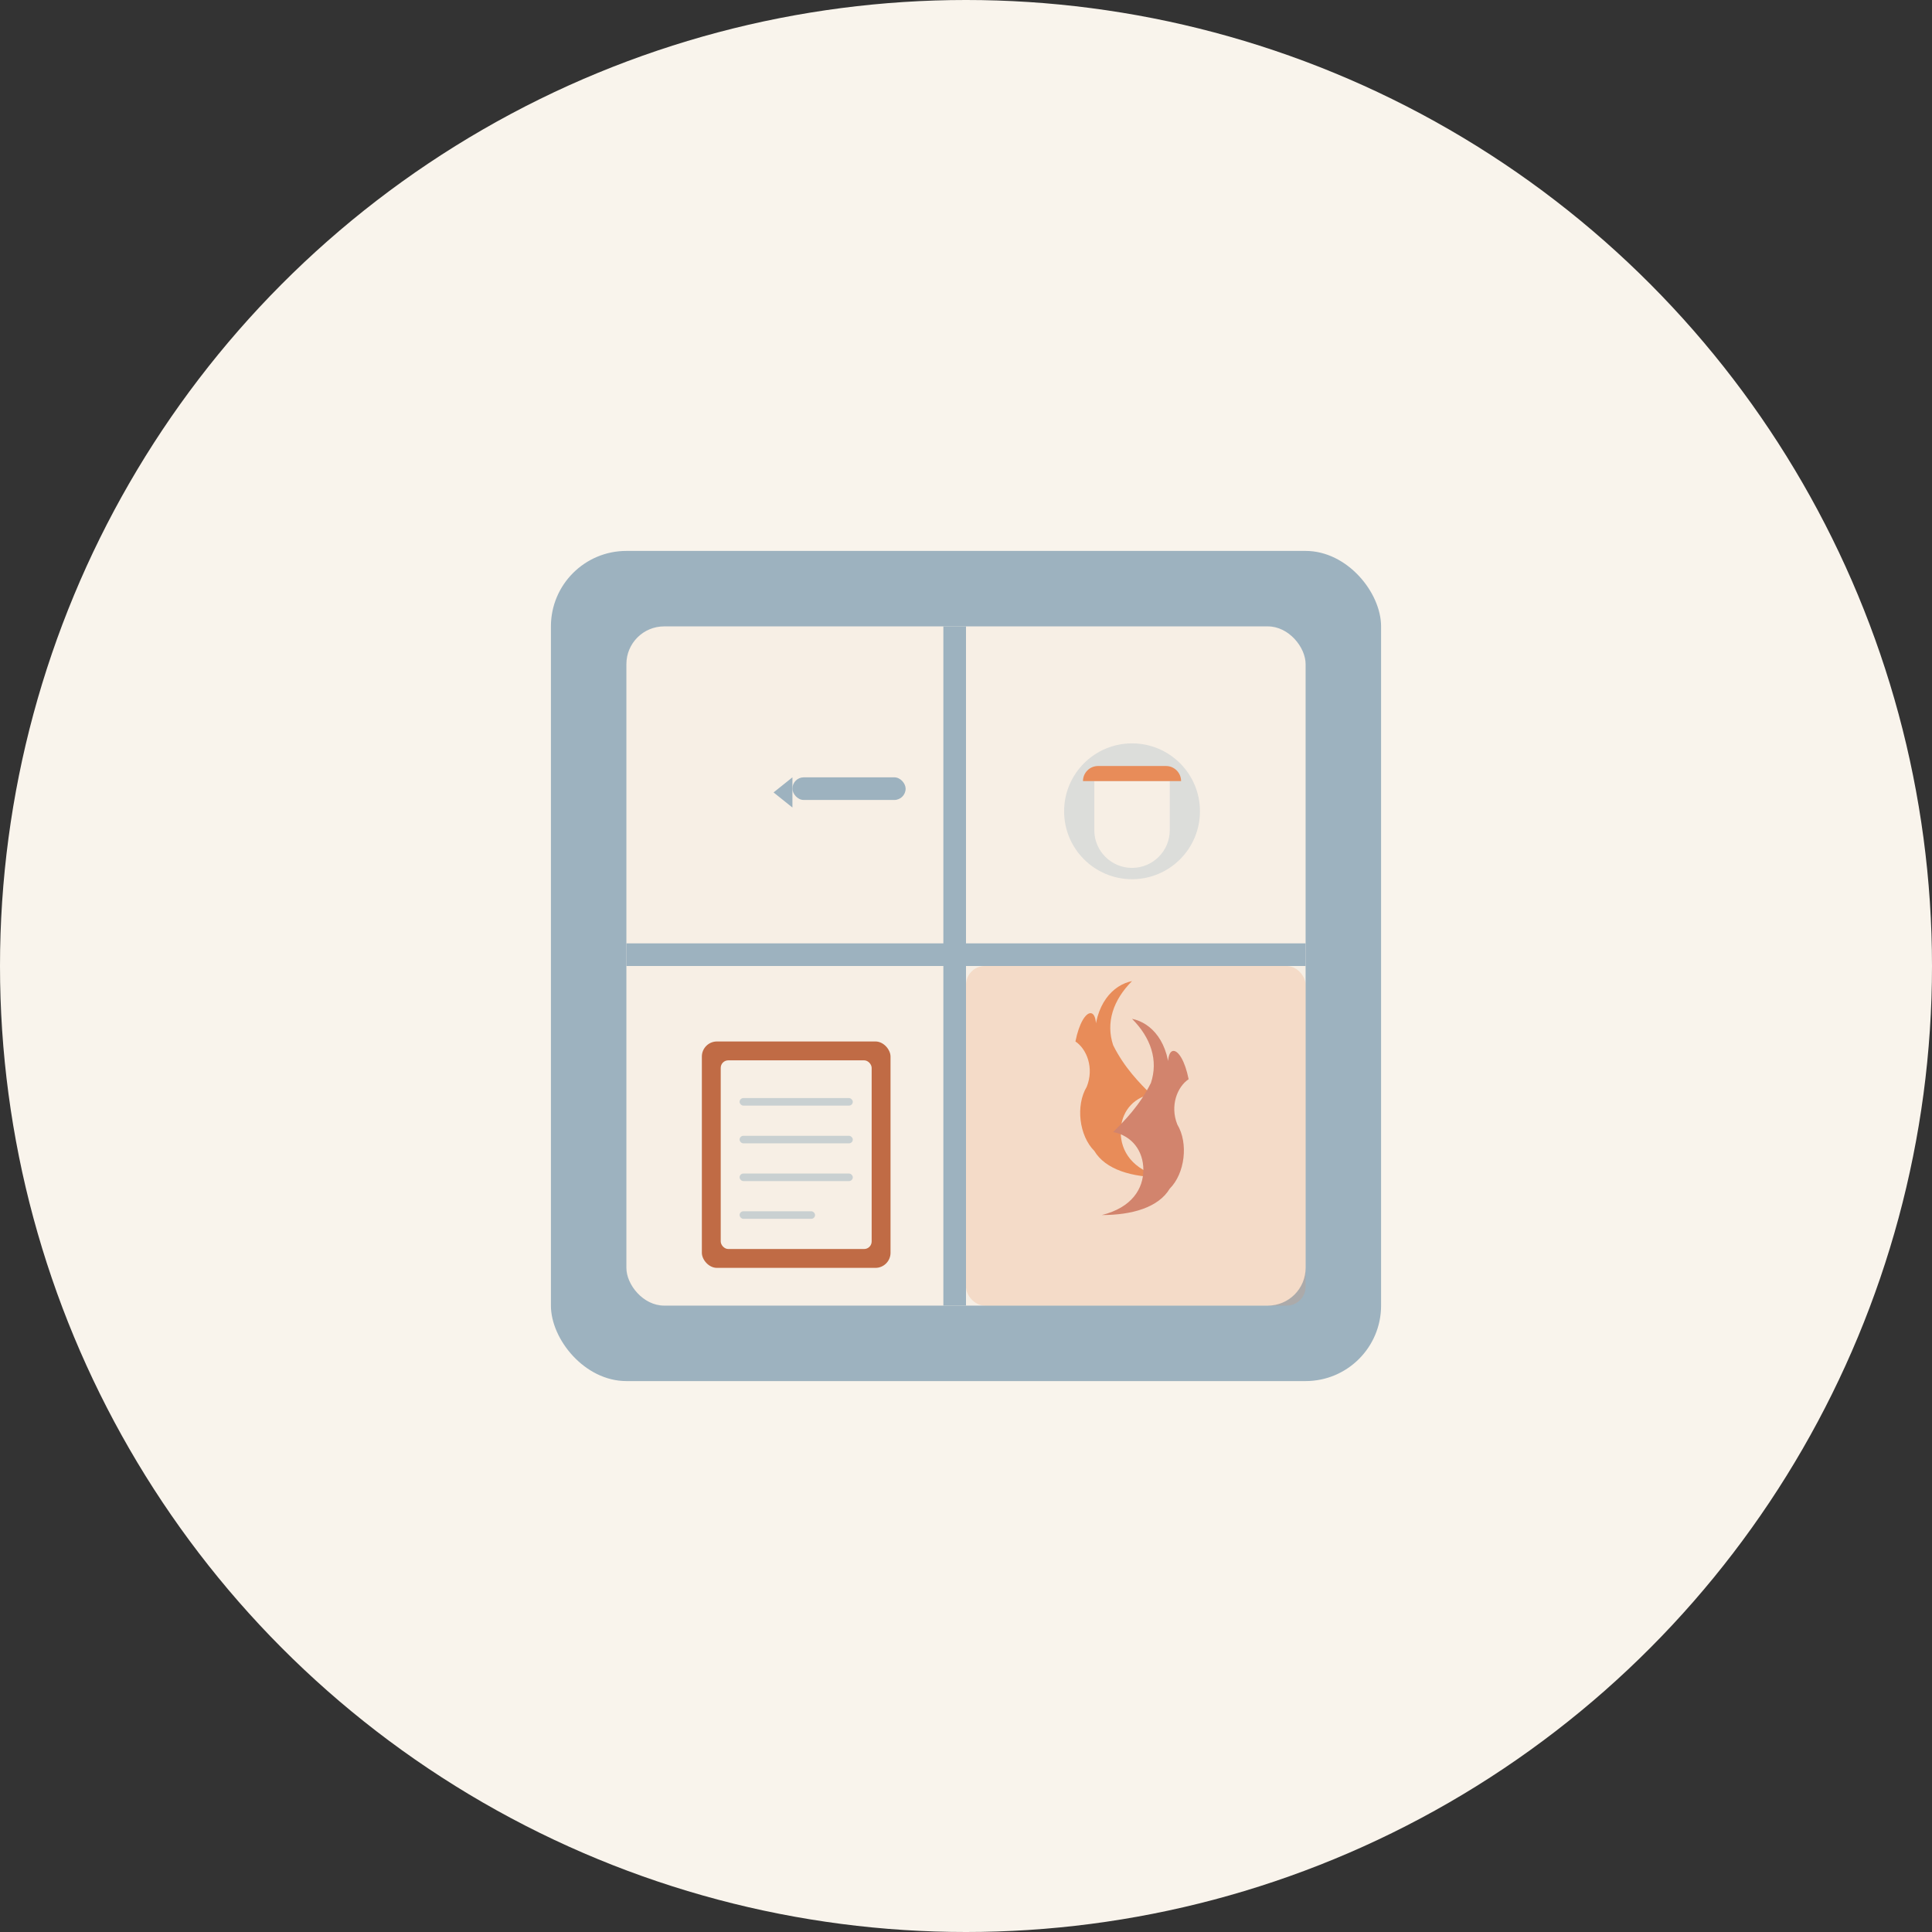 <?xml version="1.0" encoding="UTF-8"?>
<svg width="512" height="512" viewBox="0 0 512 512" fill="none" xmlns="http://www.w3.org/2000/svg">
  <rect x="0" y="0" width="512" height="512" fill="#333333" stroke="none"/>
  <!-- Background -->
  <circle cx="256" cy="256" r="256" fill="#F9F4EC"/>
  
  <!-- Cozy Window Frame -->
  <rect x="146" y="146" width="220" height="220" rx="20" fill="#9DB2BF"/>
  <rect x="166" y="166" width="180" height="180" rx="10" fill="#F7EFE5"/>
  
  <!-- Window Panes -->
  <rect x="166" y="250" width="180" height="6" fill="#9DB2BF"/>
  <rect x="250" y="166" width="6" height="180" fill="#9DB2BF"/>
  
  <!-- Fireplace Glow in Bottom-Right Pane -->
  <rect x="256" y="256" width="90" height="90" rx="5" fill="#E88C59" fill-opacity="0.2"/>
  
  <!-- Simple Flames -->
  <path d="M290 276C290 266 295 261 300 260C295 265 293 271 295 277C298 283 302 287 305 290C300 291 297 295 297 300C297 305 300 310 308 312C300 312 293 310 290 305C286 301 285 293 288 288C290 283 288 278 285 276C287 266 292 266 290 276Z" fill="#E88C59"/>
  <path d="M310 286C310 276 305 271 300 270C305 275 307 281 305 287C302 293 298 297 295 300C300 301 303 305 303 310C303 315 300 320 292 322C300 322 307 320 310 315C314 311 315 303 312 298C310 293 312 288 315 286C313 276 308 276 310 286Z" fill="#D2846D"/>
  
  <!-- Journal in Bottom-Left Pane -->
  <rect x="186" y="276" width="50" height="60" rx="4" fill="#C06B45"/>
  <rect x="191" y="281" width="40" height="50" rx="2" fill="#F7EFE5"/>
  
  <!-- Journal Lines -->
  <rect x="196" y="291" width="30" height="2" rx="1" fill="#9DB2BF" fill-opacity="0.5"/>
  <rect x="196" y="301" width="30" height="2" rx="1" fill="#9DB2BF" fill-opacity="0.5"/>
  <rect x="196" y="311" width="30" height="2" rx="1" fill="#9DB2BF" fill-opacity="0.5"/>
  <rect x="196" y="321" width="20" height="2" rx="1" fill="#9DB2BF" fill-opacity="0.5"/>
  
  <!-- Cup in Top-Right Pane -->
  <circle cx="300" cy="215" r="18" fill="#9DB2BF" fill-opacity="0.3"/>
  <path d="M290 207H310V220C310 225.523 305.523 230 300 230V230C294.477 230 290 225.523 290 220V207Z" fill="#F7EFE5"/>
  <path d="M287 207H313V207C313 204.791 311.209 203 309 203H291C288.791 203 287 204.791 287 207V207Z" fill="#E88C59"/>
  
  <!-- Pen in Top-Left Pane -->
  <rect x="210" y="206" width="30" height="6" rx="3" fill="#9DB2BF"/>
  <path d="M210 206L205 210L210 214V206Z" fill="#9DB2BF"/>
</svg>